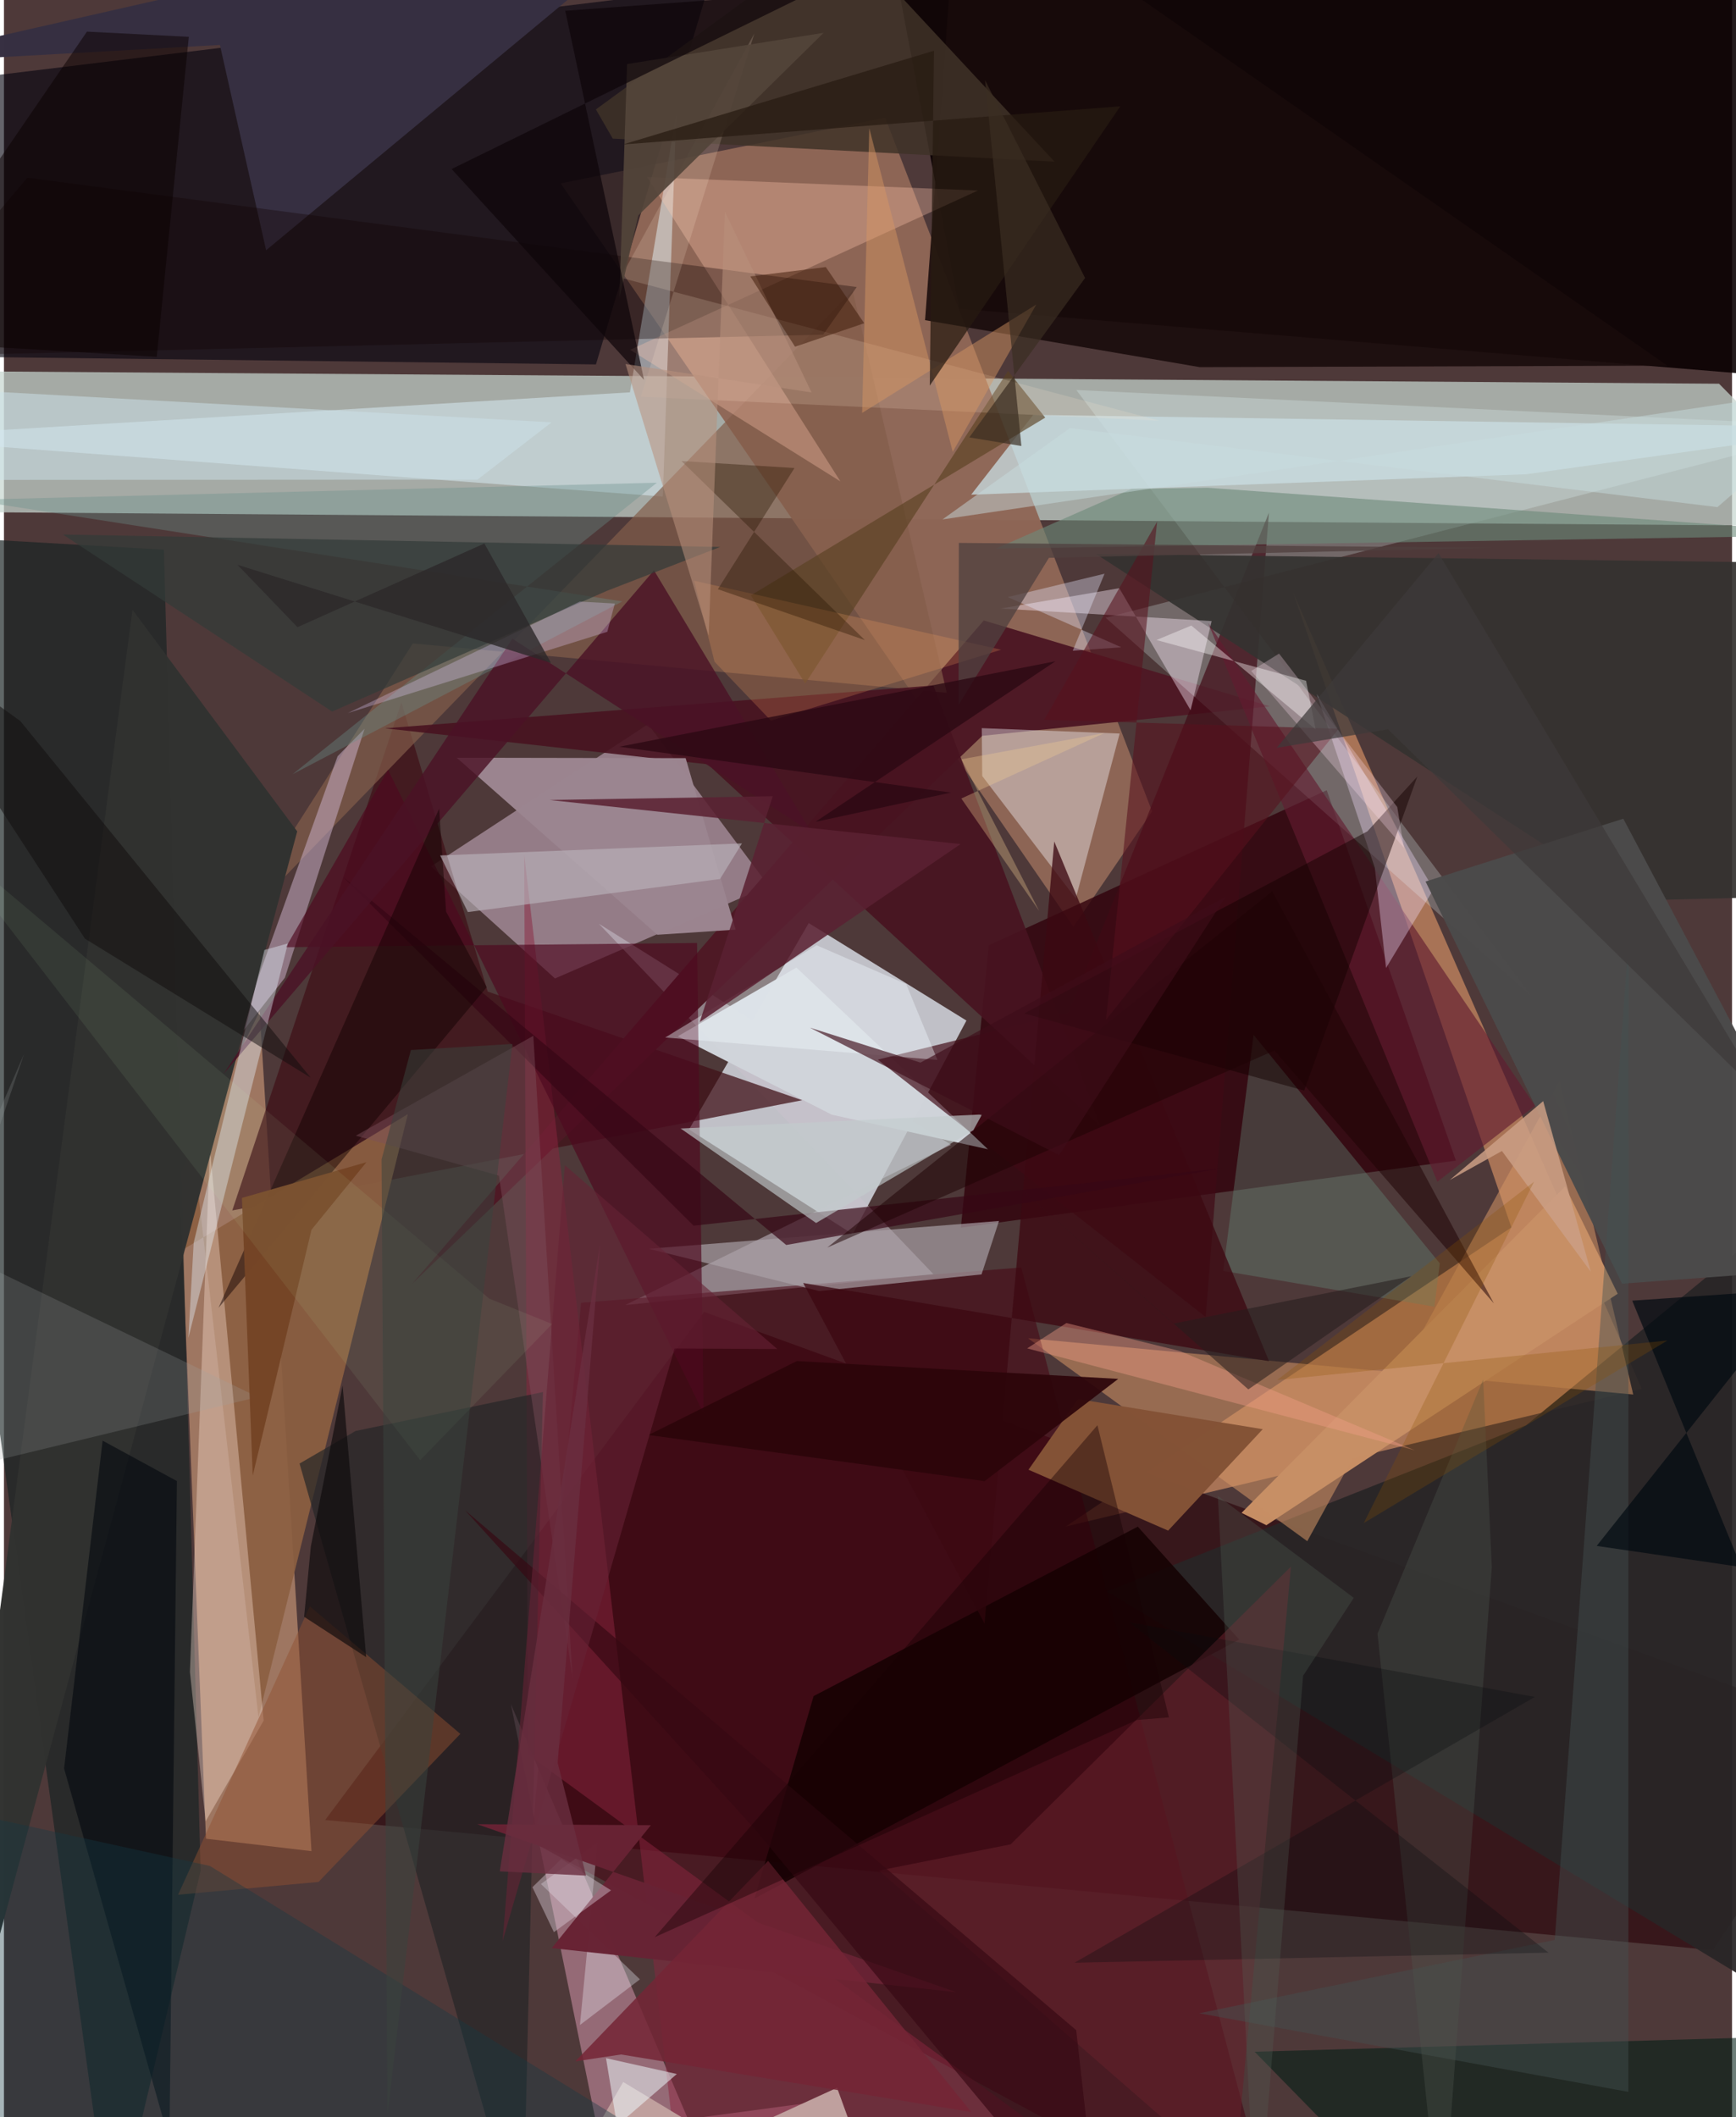 <svg xmlns="http://www.w3.org/2000/svg" width="228" height="278" viewBox="0 0 836 1024"><path fill="#4e3939" d="M0 0h836v1024H0z"/><path fill="#c7d7d0" fill-opacity=".718" d="M-62 179.265l31.33 68.328L898 254.568l-68.292-68.973z"/><path fill="#ecf5fe" fill-opacity=".718" d="M465.62 493.61l-76.289-47.156-57.918 99.837 79.172 50.631z"/><path fill="#0a0102" fill-opacity=".89" d="M869.29 183.041L898-62 425.513-44.029l36.585 193.355z"/><path fill="#8e6756" fill-opacity=".976" d="M269.336 88.705l248.015 359.573 38.088-55.805L426.288 56.876z"/><path fill="#eb9f6c" fill-opacity=".576" d="M623.687 286.634l105.569 307.009-215.572 144.675 278.652-66.553z"/><path fill="#280008" fill-opacity=".588" d="M898 837.982l-71.408 105.224-671.191-62.94 183.34-245.733z"/><path fill="#f5b78c" fill-opacity=".482" d="M148.782 895.337l-51.055-6.014-12.785-320.829 38.76-79.428z"/><path fill="#060410" fill-opacity=".616" d="M286.386 176.26l-307.4-3.714L-62 43.447 340.54-5.564z"/><path fill="#dcc0d7" fill-opacity=".494" d="M369.965 428.482l-58.357-78.21-104.997 68.765 59.964 54.199z"/><path fill="#30010b" fill-opacity=".788" d="M476.42 457.192l163.498-74.973 62.48 179.142-239.477 32.396z"/><path fill="#192423" fill-opacity=".69" d="M52.202 1086L-62 257.872l139.368 7.982 17.78 638.99z"/><path fill="#cac2cd" fill-opacity=".537" d="M449.615 616.237L287.77 446.751l170.4 106.937-157.637 77.518z"/><path fill="#ffb5d2" fill-opacity=".4" d="M356.986 1086l34.323-69.177-104.01 13.943-42.055-206.542z"/><path fill="#282526" fill-opacity=".933" d="M859 588.605L736.376 689.341l-202.858 80.365L849.99 961.392z"/><path fill="#401118" fill-opacity=".737" d="M386.18 532.138l-275.726 53.319 81.824-245.715 41.747 139.85z"/><path fill="#4e1925" d="M473.286 355.887L197.492 620.89l276.52-320.798 138.471 41.543z"/><path fill="#d19264" fill-opacity=".561" d="M495.398 647.257l135.114 98.163 122.025-222.569 35.658 151.627z"/><path fill="#46000f" fill-opacity=".533" d="M255.249 890.787L617.125 1086 492.168 613.035l-212.99 17.069z"/><path fill="#d0d4da" fill-opacity=".988" d="M383.376 467.983l92.656 87.887-75.513-16.73-74.5-37.933z"/><path fill="#e6ffff" fill-opacity=".239" d="M518.788 188.63l220.705 293.739-206.518-183.585 358.431-92.472z"/><path fill="#daedf5" fill-opacity=".525" d="M302.831 189.754L325.23 55.05l-6.496 185.12L-62 211.623z"/><path fill="#8c6042" fill-opacity=".918" d="M86.744 604.309l108.669-65.454-72.274 291.77L88.79 531.64z"/><path fill="#ffe5d8" fill-opacity=".357" d="M99.625 555.731l26.012 276.46-28.085 48.734-7.582-72.262z"/><path fill="#f6f6fc" fill-opacity=".4" d="M518.52 434.554l-45.253-59.203-.229-23.178 66.704 2.618z"/><path fill="#835d4a" fill-opacity=".69" d="M197.792 311.214l-91.744 143.601 304.52-314.296 45.53 194.55z"/><path fill="#3f0915" fill-opacity=".682" d="M422.757 512.494l158.619 124.498 30.594-389.056-96.89 241.795z"/><path fill="#150002" fill-opacity=".847" d="M391.702 820.334l156.821-81.95 49.037 54.596-234.448 125.25z"/><path fill="#c8adc6" fill-opacity=".537" d="M112.05 503.305l23.872-30.424 38.543-120.427-13.06 13.32z"/><path fill="#8c2640" fill-opacity=".498" d="M251.687 413.472l1.829 435.113L578.397 1086l-250.966-23.875z"/><path fill="#481320" fill-opacity=".906" d="M340.488 369.683l-156.137-17.422 265.288-20.732 80.785 213.117z"/><path fill="#aba2a8" fill-opacity=".675" d="M481.376 590.535l-169.497 13.45 82.6 20.465 78.448-8.056z"/><path fill="#373042" fill-opacity=".996" d="M104.476 21.743l22.347 99.302L347.31-62-62 31.016z"/><path fill="#180b0b" fill-opacity=".882" d="M445.604 154.857l132.946 22.725 226.15-.736L461.715-62z"/><path fill="#cadee3" fill-opacity=".753" d="M736.503 229.382L898 206.708l-400.078-6.045-30.003 38.6z"/><path fill="#845337" fill-opacity=".996" d="M495.639 710.855l23.938-34.17 89.395 14.566-45.773 49.053z"/><path fill="#242627" fill-opacity=".698" d="M250.943 1086l9.805-412.718-90.634 18.83-27.11 15.756z"/><path fill="#4e091f" fill-opacity=".659" d="M338.471 683.606L185.823 372.324l-49.433 85.804 198.908-2.043z"/><path fill="#343230" fill-opacity=".925" d="M898 272.576l-369.784-4.684 258.442 167.653L898 432.878z"/><path fill="#ffc6ad" fill-opacity=".329" d="M471.208 92.149l-160.062-6.517 93.507 147.207-101.731-63.652z"/><path fill="#9b8590" fill-opacity=".992" d="M329.78 366.689l24.158 82.946-37.813 2.475-97.083-85.618z"/><path fill="#021f16" fill-opacity=".576" d="M898 1086l-9.572-101.733-283.404 8.081L696.68 1086z"/><path fill="#ffeefd" fill-opacity=".404" d="M539.558 284.486l-57.463 9.846 102.146 6.061-10.172 43.142z"/><path fill="#313230" fill-opacity=".988" d="M62.19 294.954L-42.627 1086 89.189 598.207l52.685-196.095z"/><path fill="#668b7c" fill-opacity=".369" d="M604.54 500.521l-14.718 114.166 102.194 17.304 2.586-20.947z"/><path fill="#3c0911" fill-opacity=".769" d="M508.105 407.009l-33.736 378.254-87.744-164.73 225.389 37.833z"/><path fill="#621b30" fill-opacity=".635" d="M771.45 580.284l-22.28-52.114-55.729 43.407L582.56 301.323z"/><path fill="#3f3227" fill-opacity=".843" d="M294.53 67.057l213.73 11.148L404.45-33.368l-118.09 86.29z"/><path fill="#360715" fill-opacity=".686" d="M378.431 602.147l211.356-37.21-256.174 27.885-169.467-168.606z"/><path fill="#02080f" fill-opacity=".592" d="M83.67 716.34l-35.943-19.55L29.09 855.328l50.94 180.249z"/><path fill="#f5e1fe" fill-opacity=".353" d="M635.086 335.671l28.095 84.005 5.425 48.522 23.049-38.18z"/><path fill="#c0a19f" fill-opacity=".996" d="M403.02 1009.772L430.694 1086l-131.117-79.017-39.46 68.22z"/><path fill="#0f0000" fill-opacity=".337" d="M11.334 85.954l401.226 52.882-16.25 23.031L-62 172.617z"/><path fill="#6c8a79" fill-opacity=".604" d="M582.444 235.908l-36.941.547-65.644 28.908L898 258.693z"/><path fill="#64212b" fill-opacity=".596" d="M423.315 904.724l63.706-12.676 135.591-134.316-27.38 296.972z"/><path fill="#594022" fill-opacity=".639" d="M503.74 201.986l-17.99-22.58-98.138 151.207-26.258-42.66z"/><path fill="#68908a" fill-opacity=".365" d="M-16.506 241.75l315.653 49.138-159.5 83.564L315.87 233.463z"/><path fill="#4a1225" fill-opacity=".808" d="M245.983 308.92L106.276 519.362l208.181-243.509 76.26 126.798z"/><path fill="#e5f3fe" fill-opacity=".396" d="M137.348 456.316l-11.35 3.149L91.785 601.05l-2.566 46.048z"/><path fill="#4b4a4a" fill-opacity=".984" d="M898 612.458l-115.208 8.398-95.058-194.493 95.663-30.385z"/><path fill="#905032" fill-opacity=".478" d="M147.97 776.925l72.819 61.695-68.593 71.61-67.973 6.197z"/><path fill="#140001" fill-opacity=".478" d="M659.58 402.106l24.18-26.554-54.727 151.918-135.476-37.299z"/><path fill="#120000" fill-opacity=".475" d="M103.79 632.557l129.766-155.094-19.66-36.536-3.364-49.8z"/><path fill="#c78f65" fill-opacity=".992" d="M610.723 737.689l-12.013-5.968L755.261 573.8l25.415 51.941z"/><path fill="#333b38" fill-opacity=".714" d="M28.492 258.521l318.007 6.027-54.712 21.182-133.032 58.437z"/><path fill="#ffe6d0" fill-opacity=".169" d="M298.317 134.297L363.04 16.16l-54.974 175.73 250.894 11.589z"/><path fill="#a1a6a5" fill-opacity=".216" d="M9.708 509.825L-62 720.49l184.808-44.807-153.045-73.85z"/><path fill="#143a43" fill-opacity=".376" d="M-6.995 879.11L-50.947 1086l369.447-48.657L99.617 902.487z"/><path fill="#f2faff" fill-opacity=".384" d="M393.107 457.185l43.341 18.765 15.154 36.711-131.716-10.85z"/><path fill="#b9b2b9" fill-opacity=".647" d="M357.028 407.92l-10.61 17.215-122.01 15.999-13.4-27.382z"/><path fill="#e5cffc" fill-opacity=".302" d="M278.593 290.963l-112.278 53.936 125.571-39.324 3.64-13.676z"/><path fill="#c3cbce" fill-opacity=".643" d="M327.362 545.813l145.8-6.795-4.224 7.664-76.052 44.84z"/><path fill="#f4f7ff" fill-opacity=".322" d="M287.18 891.08l-27.41 20.141 47.891 46.127-29.02 22.08z"/><path fill="#5a2132" fill-opacity=".867" d="M462.798 408.25l-198.846-21.32 107.982-1.815-35.348 109.233z"/><path fill="#e7e9fe" fill-opacity=".365" d="M532.442 277.477l-15.38 37.244 23.496-1.644-54.956-24.286z"/><path fill="#672334" fill-opacity=".988" d="M312.965 882.778l-83.967-.463 231.82 81.273-195.801-21.362z"/><path fill="#7b505b" fill-opacity=".439" d="M256.091 500.988l18.973 310.472-35.618-242.844-69.248-19.321z"/><path fill="#435252" fill-opacity=".435" d="M785.837 1011.76l.055-556.065-35.668 482.57-172.005 35.49z"/><path fill="#fba460" fill-opacity=".22" d="M371.038 348.559l-27.28-28.503-9.862-39.163 148.525 33.36z"/><path fill="#cb9f85" fill-opacity=".851" d="M699.445 570.734l25.23-14.04 42.999 58.403-23.047-82.523z"/><path fill="#281300" fill-opacity=".369" d="M382.435 226.371l-37.07 58.606 71.118 24.61-88.716-86.601z"/><path fill="#d89663" fill-opacity=".459" d="M418.613 61.99l40.377 156.578 40.425-71.29-84.248 52.435z"/><path fill="#53453a" fill-opacity=".918" d="M396.524 15.875l-95.07 15.098-3.718 113.223 9.12-39.974z"/><path fill="#4d584e" fill-opacity=".337" d="M695.47 1085.397l24.313-327.4-4.179-90.786-51.121 122.961z"/><path fill="#110c0c" fill-opacity=".506" d="M-62 298.42l69.922 50.33 140.445 172.47-109.198-67.233z"/><path fill="#070b10" fill-opacity=".306" d="M740.592 820.75l-196.294-36.176 202.87 159.84-229.246 4.89z"/><path fill="#0d0509" fill-opacity=".698" d="M309.654 183.728L271.538 5.218l118.714-8.711-173.685 85.248z"/><path fill="#200205" fill-opacity=".529" d="M614.6 508.084L720.767 630.39 613.559 431.105 398.28 603.412z"/><path fill="#cce2ea" fill-opacity=".51" d="M264.915 204.268l-35.837 27.694L-62 232.14v-45.844z"/><path fill="#57111d" fill-opacity=".565" d="M557.861 252.326l-24.706 240.867 112.57-140.715-142.446-4.356z"/><path fill="#ffdff2" fill-opacity=".282" d="M677.318 410.141l-73.944-85.622 13.486-8.4 57.178 74.21z"/><path fill="#f29f87" fill-opacity=".4" d="M494.992 652.164l187.546 49.286-113.66-48.011-54.905-13.532z"/><path fill="#010a10" fill-opacity=".686" d="M770.52 747.707l69.925 10.212-52.732-128.837 81.357-5.609z"/><path fill="#50413f" fill-opacity=".765" d="M461.947 262.582l258.456 2.358-214.879 4.873-43.712 71.162z"/><path fill="#271b11" fill-opacity=".725" d="M540.056 51.419l-240.59 18.456L449.91 24.53l-2.03 161.983z"/><path fill="#360812" fill-opacity=".671" d="M223.009 730.417l140.16 154.145L530.402 1086l-11.677-104.086z"/><path fill="#b8907c" fill-opacity=".549" d="M340.925 307.42l7.853-205.04 41.916 87.44-90.012-13.757z"/><path fill="#0d0a0b" fill-opacity=".655" d="M145.21 781.983l30.019 19.525-11.401-131.386-15.367 77.856z"/><path fill="#742535" fill-opacity=".847" d="M298.564 993.682l169.423 27.852-98.326-121.476-93.258 96.952z"/><path fill="#f0fbff" fill-opacity=".514" d="M325.523 1003.128l-34.264-7.663L306.073 1086H229.51z"/><path fill="#2d050a" fill-opacity=".929" d="M539.065 666.914l-155.486-8.623-71.76 35.758 162.588 22.338z"/><path fill="#662235" fill-opacity=".592" d="M324.437 652.223l49.681.26-102.784-88.937-30.083 375.174z"/><path fill="#546358" fill-opacity=".29" d="M606.073 1086l22.413-275.474 24.526-37.697-65.763-49.274z"/><path fill="#0a0001" fill-opacity=".506" d="M40.143 15.3L-62 164.41l135.911 8.177L89.427 17.815z"/><path fill="#744526" fill-opacity=".98" d="M175.341 562.115l-60.22 17.276 5.231 134.322 28.438-118.946z"/><path fill="#251c1d" fill-opacity=".545" d="M565.728 640.176l115.099-22.917-78.836 54.742-133.875-117.999z"/><path fill="#d0ffc4" fill-opacity=".071" d="M201.362 706.247l63.829-65.867-30.395-12.275-268.98-227.053z"/><path fill="#fffcfd" fill-opacity=".384" d="M629.93 329.26l4.594 23.48-60.108-50.186-16.849 7.003z"/><path fill="#8d5200" fill-opacity=".259" d="M615.931 667.474l124.293-95.933-82.38 165.113 146.867-88.295z"/><path fill="#f4ce94" fill-opacity=".322" d="M463.151 386.202l69.16-31.63-69.094 12.661 37.61 73.384z"/><path fill="#2b0813" fill-opacity=".776" d="M392.548 397.512l65.577-14.158-160.438-22.187 210.981-41.34z"/><path fill="#3d0d19" fill-opacity=".655" d="M590.926 433.86l-80.439 124.855-120.547-61.653 53.437 16.878z"/><path fill="#2c292a" fill-opacity=".8" d="M264.645 320.649l-32.227-57.79-90.427 40.483-29.006-30.166z"/><path fill="#dbced9" fill-opacity=".424" d="M255.657 912.774l13.902-13.608 24.141 15.11-27.654 20.237z"/><path fill="#3a433e" fill-opacity=".525" d="M196.869 507.877l49.125-2.95-60.485 518.216-2.827-462.378z"/><path fill="#3b1605" fill-opacity=".498" d="M361.07 133.69l36.513-4.53 18.595 27.186-33.474 11.348z"/><path fill="#3a2d22" fill-opacity=".69" d="M492.203 215.719l-17.56-176.91 48.369 95.637-56.02 77.111z"/><path fill="#c8dde0" fill-opacity=".471" d="M828.92 245.274L898 185.632l-443.946 65.584 61.64-44.162z"/><path fill="#180103" fill-opacity=".412" d="M528.993 689.33l-214.154 247.6 233.234-105.038 15.505-1.264z"/><path fill="#6a2e3f" fill-opacity=".808" d="M239.86 905.107l41.746 2.063-13.736-54.57 20.545-251.148z"/><path fill="#3e3a3a" fill-opacity=".718" d="M853.43 533.203L693.992 267.522l-78.332 94.197 53.932-8.972z"/></svg>